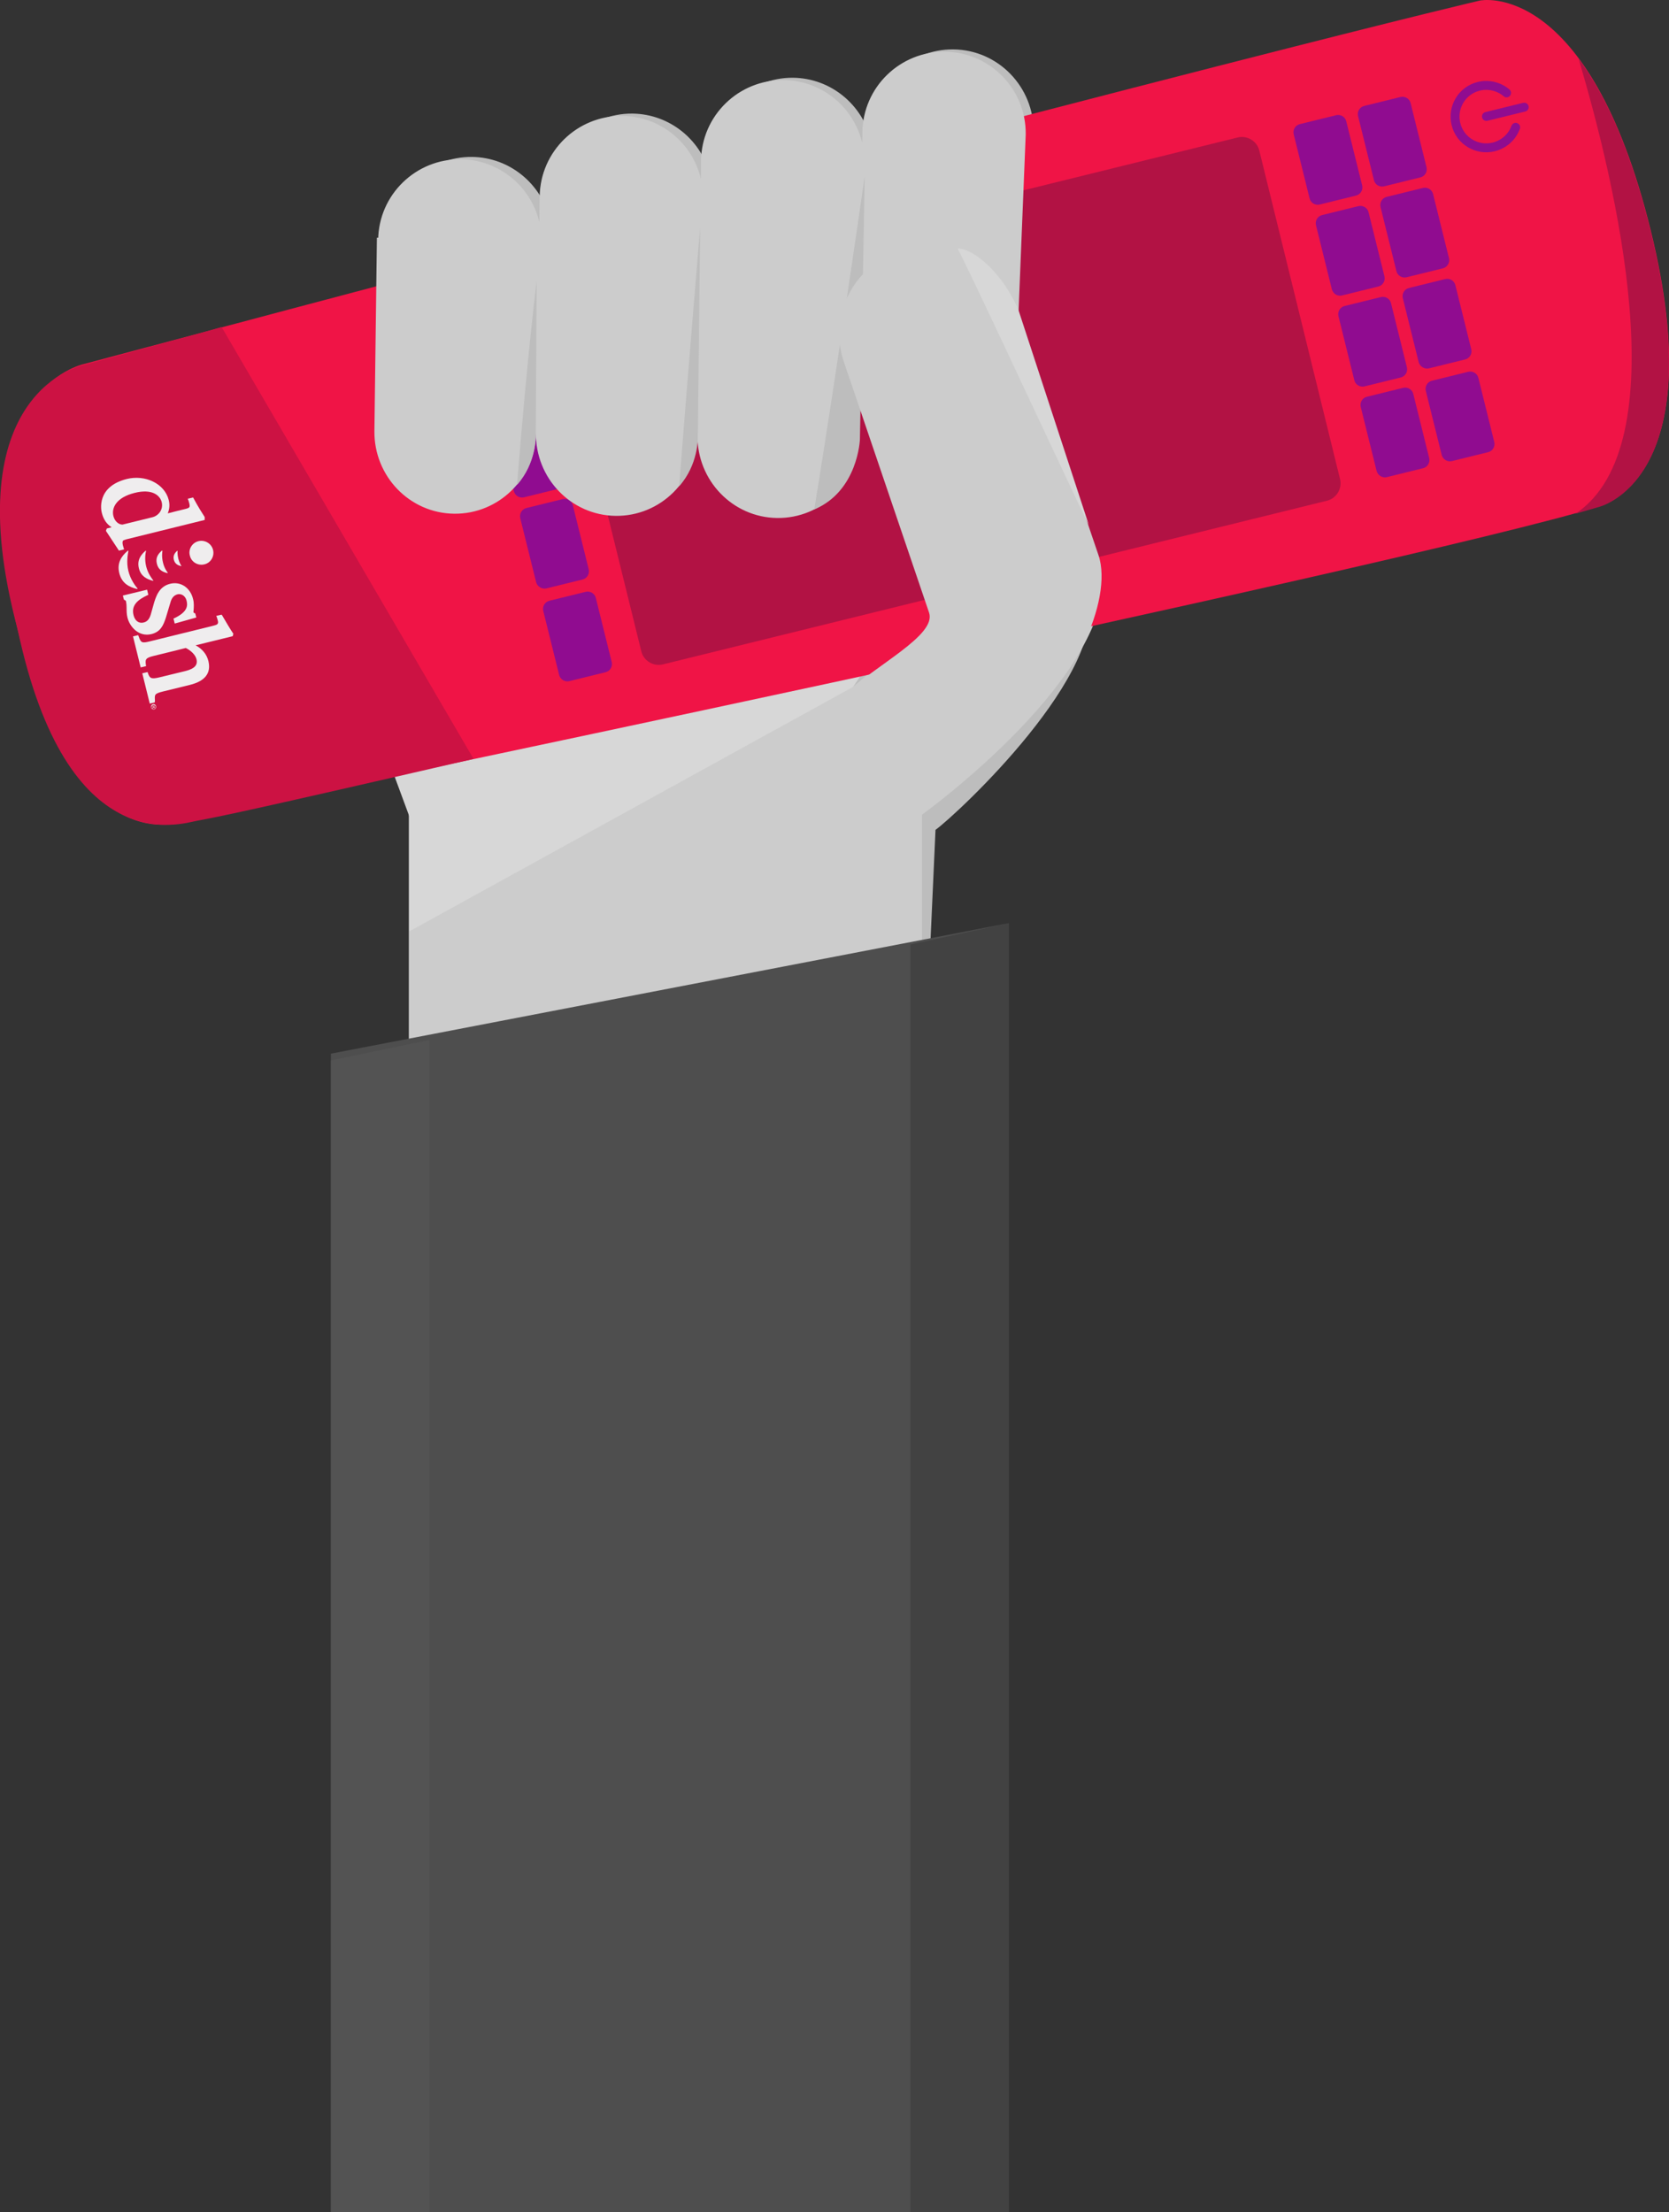 <?xml version="1.0" encoding="utf-8"?>
<!-- Generator: Adobe Illustrator 18.1.1, SVG Export Plug-In . SVG Version: 6.00 Build 0)  -->
<svg version="1.1" id="Layer_1" xmlns="http://www.w3.org/2000/svg" xmlns:xlink="http://www.w3.org/1999/xlink" x="0px" y="0px"
	 viewBox="318 -495.7 936.1 1240.7" enable-background="new 318 -495.7 936.1 1240.7" xml:space="preserve">
<rect x="318" y="-495.7" width="936.1" height="1240.7" fill="#333333" stroke="none"/>
<path fill="#BDBDBD" d="M928-162l11.8-13.1c-0.1-3.9-0.6-7.4-1.7-10.6l-41.9-124.2l1.5-110.7c0-0.3,0-0.6,0-0.9v-0.1
	c0.3-25.3-19.8-46.1-44.9-46.4c-25.1-0.3-45.8,19.9-46.1,45.2l-0.1,6c-4.7-20-22.4-35-43.7-35.3c-25.1-0.3-45.8,19.9-46.1,45.2
	l-0.3,10.2c-4.7-20-22.4-35-43.7-35.3c-25.1-0.3-45.8,19.9-46.1,45.2l-0.2,14.4c-4.7-20-22.4-35-43.7-35.3
	c-24.7-0.3-45.1,19.2-46.1,43.9h-0.6l-1.4,108.4c0,2.5,0.1,4.9,0.5,7.3l-1.8,133.9l20.4,71.1v77h286l2.9-64.2
	C855.4-39.6,940.7-119.3,928-162z"/>
<polygon fill="#CCCCCC" points="835.1,135.1 547.3,222 547.3,-80.5 835.1,-80.5 "/>
<path fill="#CCCCCC" d="M937.3-172.1l-46.5-52.5l2.6-194.6c0.3-25.3-19.9-46.1-45.2-46.4c-25.3-0.3-46.1,19.9-46.4,45.2l-0.1,6
	c-4.7-20-22.5-35-44-35.3c-25.3-0.3-46.1,19.9-46.4,45.2l-0.1,10.2c-4.7-20-22.5-35-44-35.3c-25.3-0.3-46.1,19.9-46.4,45.2
	l-0.2,14.4c-4.7-20-22.5-35-44-35.3c-25.3-0.3-46.1,19.9-46.4,45.2l-3.3,247.3l21.7,75h285.2C833.6-37.8,936.5-110.9,937.3-172.1z"
	/>
<polygon fill="#BDBDBD" points="796.5,-110.5 848.2,-154.8 796.5,-298.5 528.6,-298.5 527.9,-196.4 684.3,-196.4 630.7,-110.5 "/>
<g>
	<polygon fill="#4E4E4E" points="883.9,745 883.9,22 503.6,95.2 503.6,745 	"/>
	<polygon opacity="0.15" enable-background="new    " points="883.9,745 828.6,745 828.6,34 883.9,22 	"/>
	<polygon fill="#535353" points="558.9,745 503.6,745 503.6,99 558.9,87.5 	"/>
</g>
<polygon fill="#D7D7D7" points="796.5,-110.5 547.6,26.6 547.6,-37.8 532.6,-78.4 807.1,-126.4 "/>
<g>
	<path fill="#F01446" d="M427.6-37.2c0,0,682.1-142,786.6-174.3c0,0,64.5-13.7,29.6-155.2c-34.9-141.5-95.7-128.7-95.7-128.7
		s-133.9,30.8-783.2,203.9c0,0-69.6,14.4-37,148.8C362.2-1.5,427.6-37.2,427.6-37.2z"/>
	<path fill="#CC1243" d="M428.5-35.4c-8.9,1.6-72.9,23.3-100.6-107.3c-35.9-134.2,37-148.3,37-148.3c32.1-8.8,63.7-17.2,77.4-21.3
		L583.6-70.1C456.2-40.7,440.9-37.7,428.5-35.4z"/>
	<path fill="#B21244" d="M1201.7-207.6c57.6-38.6,22.4-185.6,1.7-255.1c14.2,19.1,28.7,49.1,40.3,96.3
		c34.9,141.5-29.6,155.2-29.6,155.2C1210.7-210.2,1206.5-209,1201.7-207.6z"/>
	<g>
		
			<line fill="none" stroke="#900C90" stroke-width="5" stroke-linecap="round" stroke-miterlimit="10" x1="1172.9" y1="-435.6" x2="1151.7" y2="-430.4"/>
		<path fill="none" stroke="#900C90" stroke-width="5" stroke-linecap="round" stroke-miterlimit="10" d="M1168.1-424.3
			c-1.9,5.3-6.4,9.5-12.3,11c-9.4,2.3-18.9-3.4-21.2-12.8s3.4-18.9,12.8-21.2c5.7-1.4,11.5,0.2,15.6,3.7"/>
	</g>
	<g>
		<path fill="#B21244" d="M639.6-326.7c-5.3,1.3-8.6,6.8-7.3,12.1l45.4,184.2c1.3,5.3,6.8,8.6,12.1,7.3l372.5-91.8
			c5.3-1.3,8.6-6.8,7.3-12.1l-45.3-184.3c-1.3-5.3-6.8-8.6-12.1-7.3L639.6-326.7z"/>
	</g>
	<g>
		<path fill="#EFEDEE" d="M413.4-168.3c-6,1.5-7.9,6.6-9.4,12.1l-1.4,5c-0.8,2.7-2,4.1-4,4.6c-2.7,0.7-4.9-0.9-5.7-4.1
			c-1.5-5.9,3-8.9,7.6-11.1l0.7-0.3l-0.7-2.9l-13.6,3.3l0.6,2.3l0.4,0.2c0.7,0.4,0.7,0.4,0.8,0.9c0.2,0.9,0.3,2.1,0.3,3.4
			c0,1.7,0,3.7,0.5,5.6c1.2,4.9,6.2,11,13.5,9.2c5.1-1.3,6.6-4.9,8-9.1l2.8-9.3c0.7-2.1,1.9-3.4,3.8-3.9c1.6-0.4,4.3,0.3,5.1,3.8
			c0.6,2.6,0.5,6-6.7,9.5l-0.7,0.3l0.7,2.8l12.1-3.4l-0.6-2.3l-0.5-0.2c-0.3-0.1-0.4-0.2-0.5-0.5c0-0.1,0-0.8,0.1-1.2
			c0.1-1.6,0.3-3.9-0.3-6.1C424.8-166.1,419.3-169.8,413.4-168.3"/>
		<path fill="#EFEDEE" d="M393.6-219.3c9.6-2.4,14.1,1.3,15.1,5.2c1,4.3-1.9,7.7-5.3,8.5c0,0-16.6,4.1-16.7,4.1
			c-2.3,0-4.4-2-5.1-4.8C380.5-210.7,383-216.7,393.6-219.3 M432.8-205.7l-0.1-0.2l0,0c-0.8-1.2-3.9-6.1-6-10.1l-0.4-0.7l-3,0.7
			l0.4,1c0.8,2.3,0.8,3.3,0.5,3.7c-0.3,0.5-1,0.7-2.1,1c0,0-9.1,2.2-10,2.5c1-2.6,1.2-4.9,0.5-7.6c-1.1-4.3-4.2-8-8.7-10.2
			c-4.4-2.2-9.8-2.7-14.7-1.5c-17.2,4.3-14.5,17.5-14.1,19c0.9,3.7,2.8,6.4,5.5,8.1c-0.8,0.2-2.7,0.7-2.7,0.7l-0.5,1.3l7.3,11.1
			l2.9-0.7l-0.3-1c-0.8-2.3-0.6-3.3-0.4-3.7c0.2-0.4,0.8-0.6,1.8-0.9l44.1-10.9L432.8-205.7L432.8-205.7z"/>
		<path fill="#EFEDEE" d="M404.9-102.8c-0.2-3.4-0.3-3.9,4.5-5.1l15.1-3.7c8.5-2.1,12-6.6,10.4-13.3c-0.9-3.8-3.4-6.9-7.2-8.9
			c1.2-0.3,20.8-5.1,20.8-5.1l0.4-1.4l-0.1-0.1l-0.2-0.3c-1-1.4-4.4-7.1-5.9-9.7l-0.4-0.6l-3,0.7l0.4,1c0.2,0.6,0.3,1.1,0.5,1.8
			c0.2,0.7,0.1,1.2-0.1,1.6c-0.4,0.6-1.3,0.8-2.1,1l-0.3,0.1l-35.3,8.7c-4.8,1.2-5.3,1-6.6-2.6l-0.3-0.8l-2.9,0.7l4.3,17.4l3-0.7
			v-0.2c-0.5-3.5-0.6-4.4,4.5-5.6c0,0,17.6-4.3,17.8-4.4c0.6,0.3,5,2.5,6,6.3c0.8,3.3-1.1,5.3-6.1,6.6l-14.8,3.6
			c-4.7,1.1-5.4,0.5-6.5-2.9v-0.1l-3,0.7l4.2,17l2.8-0.7L404.9-102.8"/>
		<path fill="#EFEDEE" d="M384.9-174.3c1.4,5.7,5.4,7.8,9.9,8.9c0.3,0.1,0.4-0.1,0.3-0.3c-1.1-1.3-3.9-4.9-5.1-9.8
			c-1.2-4.9-0.3-9.4,0-11.1c0.1-0.3-0.2-0.4-0.4-0.2C386.1-183.8,383.5-180,384.9-174.3"/>
		<path fill="#EFEDEE" d="M399.6-186.8c-2.7,2.3-4.8,5.3-3.7,9.8s4.4,6.1,7.8,7c0.2,0.1,0.4-0.1,0.2-0.3c-0.7-0.9-2.9-3.7-3.9-7.7
			s-0.4-7.5-0.1-8.6C399.9-186.9,399.8-187,399.6-186.8"/>
		<path fill="#EFEDEE" d="M408.8-186.9c-2,1.7-3.7,3.9-2.8,7.4c0.8,3.4,3.3,4.6,5.9,5.2c0.2,0,0.3-0.1,0.2-0.2
			c-0.4-0.5-2-2.6-2.7-5.8c-0.8-3.2-0.4-5.8-0.3-6.4C409.1-186.9,409-187,408.8-186.9"/>
		<path fill="#EFEDEE" d="M415.5-181.8c0.6,2.4,2.4,3.2,4.1,3.6c0.1,0,0.2-0.1,0.1-0.2c-0.1-0.1-1.1-1.6-1.7-4s-0.4-4.2-0.4-4.3
			c0-0.2-0.1-0.2-0.2-0.1C416.2-185.8,414.9-184.2,415.5-181.8"/>
		<path fill="#EFEDEE" d="M429.3-192.2c3.6-0.9,7.3,1.3,8.2,4.9s-1.3,7.3-4.9,8.1c-3.6,0.9-7.3-1.3-8.1-4.9
			C423.5-187.6,425.7-191.3,429.3-192.2"/>
		<g>
			<path fill="#EFEDEE" d="M404.1-99l-0.6,0.6l-0.1-0.3l0.6-0.6l-0.1-0.3l-0.7,0.2l-0.1-0.2l1.6-0.4l0.2,0.6c0.1,0.4,0,0.6-0.3,0.7
				C404.4-98.6,404.2-98.8,404.1-99z M404.2-99.3c0.1,0.2,0.1,0.4,0.4,0.3c0.2,0,0.2-0.2,0.2-0.4l-0.1-0.3l-0.5,0.1V-99.3z"/>
			<path fill="#EFEDEE" d="M404.5-97.9c-0.8,0.2-1.6-0.3-1.7-1.1c-0.2-0.8,0.2-1.6,1-1.8c0.8-0.2,1.5,0.3,1.7,1.1
				C405.7-98.9,405.3-98.1,404.5-97.9z M404.4-98.1c0.7-0.2,1-0.8,0.9-1.4c-0.2-0.6-0.8-1-1.4-0.8c-0.7,0.2-1,0.8-0.9,1.4
				C403.1-98.4,403.8-98,404.4-98.1z"/>
		</g>
	</g>
	<path fill="#900C90" d="M1088.6-394.7l-8.9-35.9c-0.6-2.5,0.9-5.1,3.5-5.7l20.3-5c2.5-0.6,5.1,0.9,5.7,3.5l8.9,35.9
		c0.6,2.5-0.9,5.1-3.5,5.7l-20.3,5C1091.8-390.6,1089.2-392.1,1088.6-394.7z"/>
	<path fill="#900C90" d="M1101.2-343.7l-8.9-35.9c-0.6-2.5,0.9-5.1,3.5-5.7l20.3-5c2.5-0.6,5.1,0.9,5.7,3.5l8.9,35.9
		c0.6,2.5-0.9,5.1-3.5,5.7l-20.3,5C1104.4-339.6,1101.8-341.1,1101.2-343.7z"/>
	<path fill="#900C90" d="M1113.7-292.6l-8.9-35.9c-0.6-2.5,0.9-5.1,3.5-5.7l20.3-5c2.5-0.6,5.1,0.9,5.7,3.5l8.9,35.9
		c0.6,2.5-0.9,5.1-3.5,5.7l-20.3,5C1116.9-288.6,1114.4-290.1,1113.7-292.6z"/>
	<path fill="#900C90" d="M1126.6-240.6l-8.9-35.9c-0.6-2.5,0.9-5.1,3.5-5.7l20.3-5c2.5-0.6,5.1,0.9,5.7,3.5l8.9,35.9
		c0.6,2.5-0.9,5.1-3.5,5.7l-20.3,5C1129.8-236.5,1127.2-238.1,1126.6-240.6z"/>
	<path fill="#900C90" d="M1052.5-384.5l-8.9-35.9c-0.6-2.5,0.9-5.1,3.5-5.7l20.3-5c2.5-0.6,5.1,0.9,5.7,3.5l8.9,35.9
		c0.6,2.5-0.9,5.1-3.5,5.7l-20.3,5C1055.7-380.4,1053.1-381.9,1052.5-384.5z"/>
	<path fill="#900C90" d="M1065-333.5l-8.9-35.9c-0.6-2.5,0.9-5.1,3.5-5.7l20.3-5c2.5-0.6,5.1,0.9,5.7,3.5l8.9,35.9
		c0.6,2.5-0.9,5.1-3.5,5.7l-20.3,5C1068.2-329.4,1065.7-330.9,1065-333.5z"/>
	<path fill="#900C90" d="M1077.6-282.5l-8.9-35.9c-0.6-2.5,0.9-5.1,3.5-5.7l20.3-5c2.5-0.6,5.1,0.9,5.7,3.5l8.9,35.9
		c0.6,2.5-0.9,5.1-3.5,5.7l-20.3,5C1080.8-278.4,1078.2-279.9,1077.6-282.5z"/>
	<path fill="#900C90" d="M1090.1-231.6l-8.9-35.9c-0.6-2.5,0.9-5.1,3.5-5.7l20.3-5c2.5-0.6,5.1,0.9,5.7,3.5l8.9,35.9
		c0.6,2.5-0.9,5.1-3.5,5.7l-20.3,5C1093.3-227.5,1090.8-229.1,1090.1-231.6z"/>
	<path fill="#900C90" d="M593.6-271.3l-8.9-35.9c-0.6-2.5,0.9-5.1,3.5-5.7l20.3-5c2.5-0.6,5.1,0.9,5.7,3.5l8.9,35.9
		c0.6,2.5-0.9,5.1-3.5,5.7l-20.3,5C596.8-267.2,594.2-268.7,593.6-271.3z"/>
	<path fill="#900C90" d="M606.2-220.3l-8.9-35.9c-0.6-2.5,0.9-5.1,3.5-5.7l20.3-5c2.5-0.6,5.1,0.9,5.7,3.5l8.9,35.9
		c0.6,2.5-0.9,5.1-3.5,5.7l-20.3,5C609.4-216.2,606.8-217.7,606.2-220.3z"/>
	<path fill="#900C90" d="M618.7-169.2l-8.9-35.9c-0.6-2.5,0.9-5.1,3.5-5.7l20.3-5c2.5-0.6,5.1,0.9,5.7,3.5l8.9,35.9
		c0.6,2.5-0.9,5.1-3.5,5.7l-20.3,5C621.9-165.2,619.4-166.7,618.7-169.2z"/>
	<path fill="#900C90" d="M631.6-117.2l-8.9-35.9c-0.6-2.5,0.9-5.1,3.5-5.7l20.3-5c2.5-0.6,5.1,0.9,5.7,3.5l8.9,35.9
		c0.6,2.5-0.9,5.1-3.5,5.7l-20.3,5C634.8-113.1,632.2-114.7,631.6-117.2z"/>
</g>
<path fill="#CCCCCC" d="M572.7-207.6c25,0.3,45.6-19.9,45.9-45.2c-0.3,25.3,19.7,46.1,44.7,46.4c25,0.3,45.6-19.9,45.9-45.2
	c-0.3,25.3,19.7,46.1,44.7,46.4c25,0.3,45.6-19.9,45.9-45.2c-0.3,25.3,2.4-108.4,2.4-108.4l-272.8-3.6L528-254
	C527.7-228.7,547.7-207.9,572.7-207.6z"/>
<path fill="#CCCCCC" d="M889.3-321.3l4-99c0.3-25.3-19.9-46.1-45.2-46.4c-25.3-0.3-46.1,19.9-46.4,45.2l-0.1,6
	c-4.7-20-22.5-35-44-35.3c-25.3-0.3-46.1,19.9-46.4,45.2l-0.1,10.2c-4.7-20-22.5-35-44-35.3c-25.3-0.3-46.1,19.9-46.4,45.2
	l-0.2,14.4c-4.7-20-22.5-35-44-35.3c-25.3-0.3-46.1,19.9-46.4,45.2l4,85.1"/>
<path fill="#BDBDBD" d="M619-338l-0.5,87c0,0,0.3,15.2-10.5,27.2C614-299.2,619-338,619-338z"/>
<path fill="#BDBDBD" d="M710.7-368l-1.3,117.8c0,0,0.3,15.2-10.5,27.2C704.8-298.3,710.7-368,710.7-368z"/>
<path fill="#BDBDBD" d="M803-397l-2.7,147.8c0,0-1.1,28.9-25.6,39.2C786.8-284,803-397,803-397z"/>
<path fill="#CCCCCC" d="M934.1-184.4c8.7,25.5-16.6,77.7-42.1,86.4c0,0-24,30-56,46c-134-34,11.7-74.6,3.1-100.1l-47.8-140.7
	c-8.7-25.5,5-53.2,30.5-61.8l2.7-0.9c25.5-8.7,53.2,5,61.8,30.5L934.1-184.4z"/>
<path fill="#D7D7D7" d="M928.7-201.3C916.4-226,869-329,855.1-356.4c10.5,0.4,26.6,16.2,34.2,34.8L928.7-201.3z"/>
</svg>
